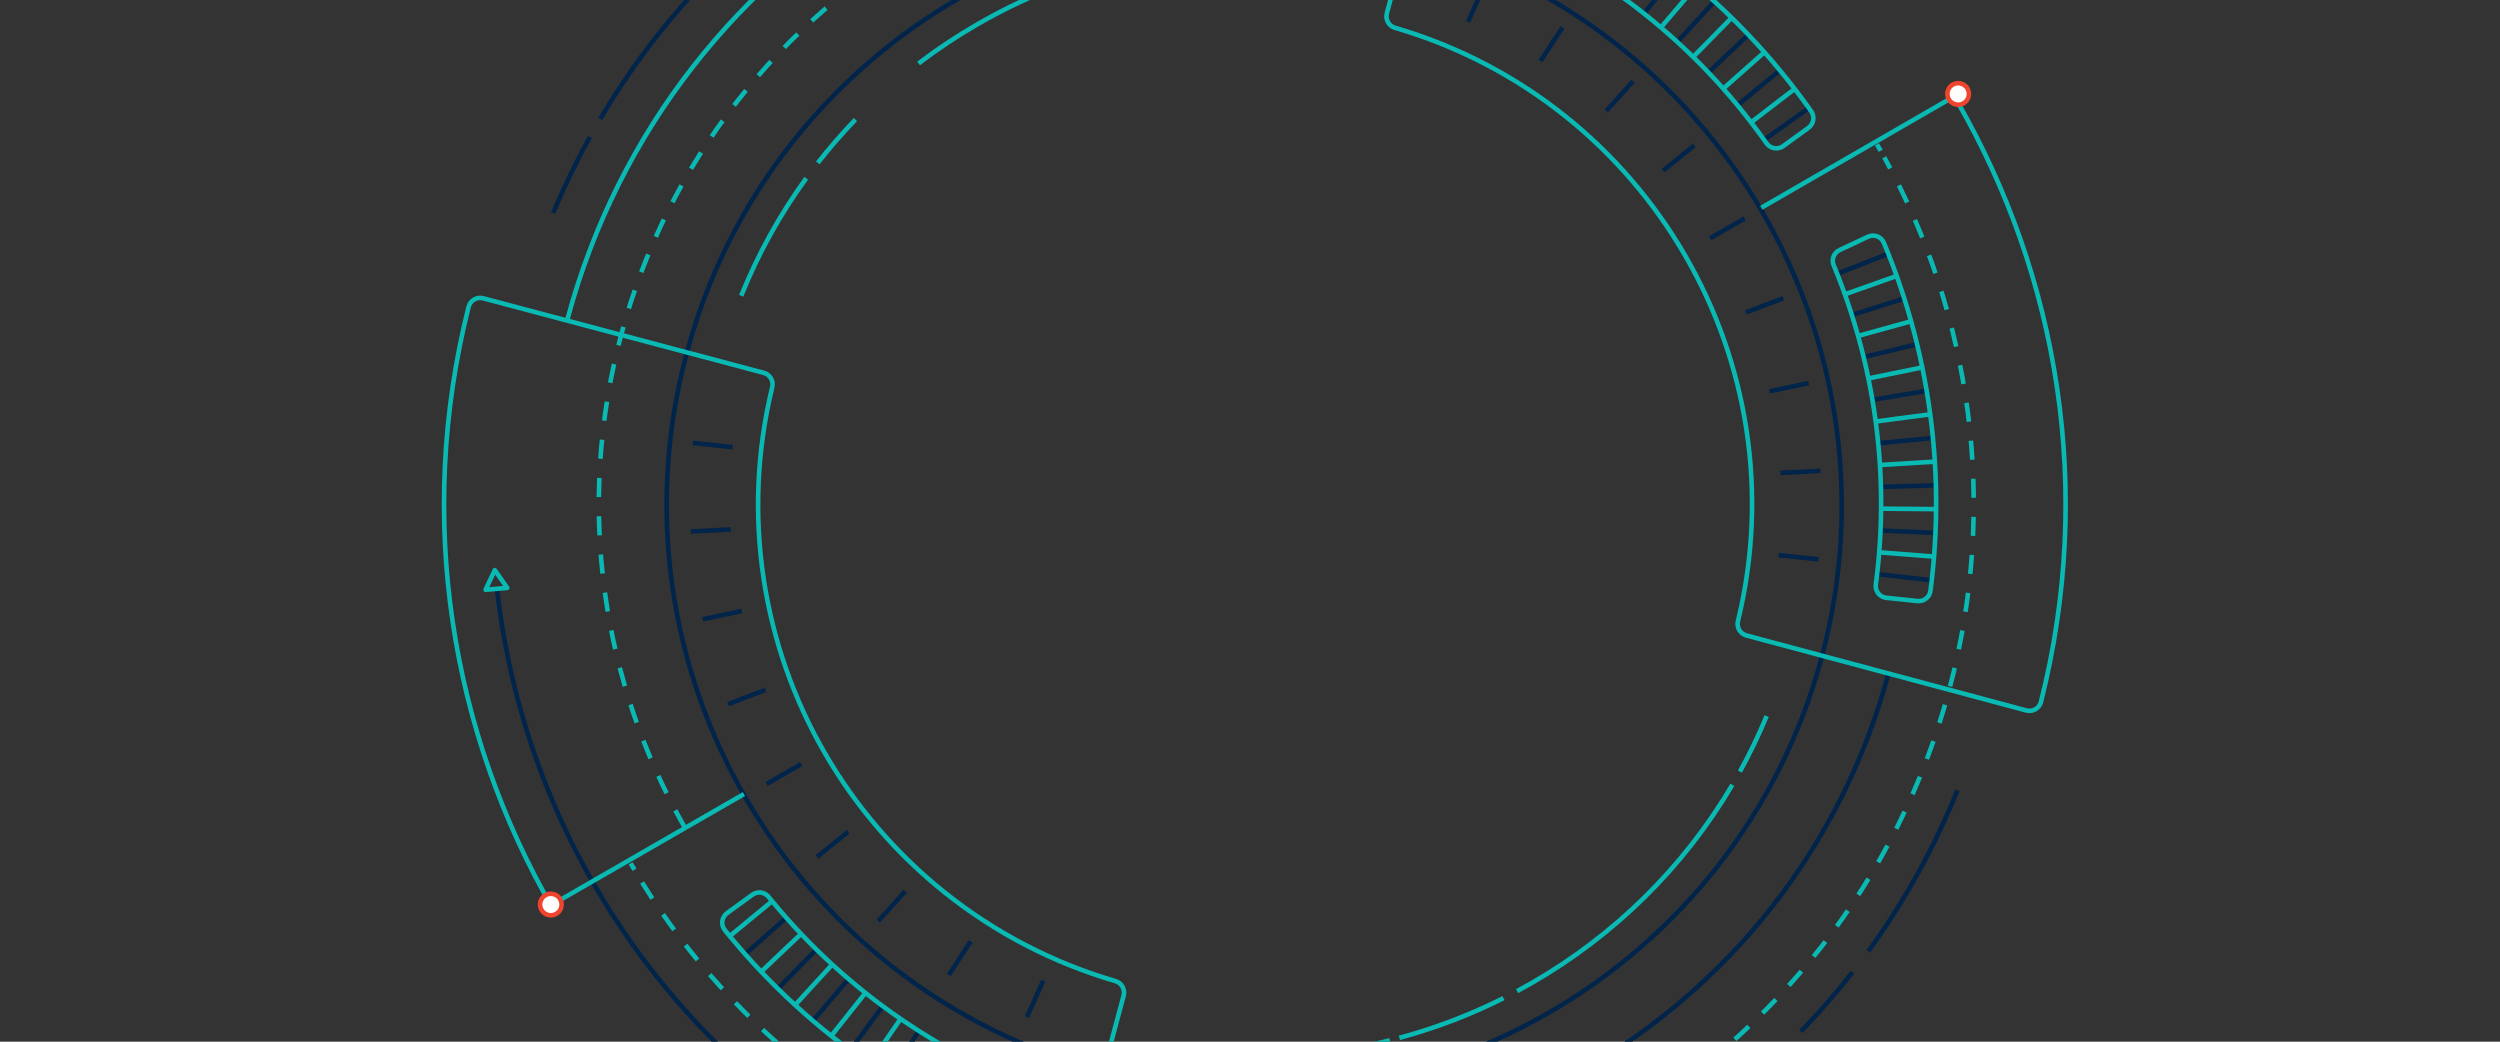<?xml version="1.0" encoding="UTF-8"?>
<svg width="1440px" height="600px" viewBox="0 0 1440 600" version="1.1" xmlns="http://www.w3.org/2000/svg" xmlns:xlink="http://www.w3.org/1999/xlink">
    <rect x="0" y="0" width="1440" height="600" fill="#333333" stroke="none"/>
    <!-- Generator: Sketch 57.1 (83088) - https://sketch.com -->
    <title>One Up 1 - On Light</title>
    <desc>Created with Sketch.</desc>
    <g id="One-Up-1---On-Light" stroke="none" stroke-width="1" fill="none" fill-rule="evenodd">
        <g id="Group-229" transform="translate(224, -0.405)">
            <g transform="translate(496.491, 300.5) rotate(-75) translate(-496.491, -300.5) translate(33.491, -167)">
                <g id="Group-23" transform="translate(58.525, 89.298)" stroke="#09B9B3" stroke-width="2.64">
                    <path d="M121.544,84.185 C120.533,85.196 119.526,86.213 118.525,87.235" id="Stroke-1" stroke-linejoin="round"></path>
                    <path d="M112.593,93.416 C42.851,167.596 0.12,267.495 0.12,377.383 C0.12,491.821 46.463,595.427 121.397,670.437 C196.365,745.481 299.948,791.902 414.371,791.902 C525.724,791.902 626.817,747.936 701.258,676.407" id="Stroke-3" stroke-linejoin="round" stroke-dasharray="10.979,10.979"></path>
                    <path d="M704.332,673.423 C705.353,672.421 706.369,671.414 707.38,670.402" id="Stroke-5" stroke-linejoin="round"></path>
                    <path d="M149.775,108.745 C217.824,41.562 311.289,0.111 414.419,0.111 L414.78,0.111 C518.71,0.207 612.793,42.394 680.914,110.572 C749.127,178.813 791.304,273.097 791.304,377.239 L791.304,377.5" id="Stroke-7" stroke-dasharray="11.037,11.037"></path>
                </g>
                <g id="Group-42" transform="translate(61.787, 51.865)" stroke-width="2.64">
                    <path d="M649.044,175.802 C587.973,114.595 503.619,76.74 410.448,76.74 C317.294,76.74 232.957,114.581 171.886,175.764 C110.757,237.012 72.943,321.651 72.943,415.148 C72.943,508.569 110.699,593.152 171.742,654.387 C232.823,715.659 317.222,753.558 410.448,753.558 C503.691,753.558 588.103,715.642 649.188,654.349 C710.21,593.118 747.95,508.551 747.95,415.148 C747.95,321.672 710.152,237.047 649.044,175.802 Z" id="Stroke-24" stroke="#01244A"></path>
                    <path d="M9.278,239.159 C9.293,239.124 9.308,239.09 9.323,239.055 C57.968,127.955 146.888,47.127 251.337,6.214" id="Stroke-26" stroke="#01244A"></path>
                    <polygon id="Stroke-28" stroke="#09B9B3" stroke-linecap="round" stroke-linejoin="round" points="261.174 2.313 257.143 7.103 253.111 11.893 250.99 5.998 248.869 0.102 255.021 1.208"></polygon>
                    <path d="M239.893,817.652 C225.939,811.722 212.362,805.087 199.196,797.788" id="Stroke-32" stroke="#01244A"></path>
                    <path d="M356.751,848.919 C320.959,844.557 286.509,835.846 253.931,823.327" id="Stroke-34" stroke="#01244A"></path>
                </g>
                <g id="Group-85" transform="translate(96.882, 33.159)" stroke="#01244A" stroke-width="2.64">
                    <path d="M0.137,434.75 C0.208,538.839 42.313,633.062 110.335,701.284 C178.419,769.573 272.479,811.802 376.366,811.802 C376.61,811.802 376.853,811.802 377.096,811.802" id="Stroke-43"></path>
                    <path d="M429.383,755.839 L425.783,733.05" id="Stroke-45"></path>
                    <path d="M478.944,743.796 L471.834,721.851" id="Stroke-47"></path>
                    <path d="M526.015,724.125 L515.57,703.566" id="Stroke-49"></path>
                    <path d="M569.44,697.312 L555.916,678.645" id="Stroke-51"></path>
                    <path d="M608.146,664.017 L591.878,647.701" id="Stroke-53"></path>
                    <path d="M641.183,625.058 L622.57,611.496" id="Stroke-55"></path>
                    <path d="M667.736,581.397 L647.236,570.922" id="Stroke-57"></path>
                    <path d="M687.152,534.107 L665.27,526.977" id="Stroke-59"></path>
                    <path d="M698.951,484.354 L676.227,480.744" id="Stroke-61"></path>
                    <path d="M326.354,112.259 L329.953,135.048" id="Stroke-63"></path>
                    <path d="M276.793,124.302 L283.903,146.247" id="Stroke-65"></path>
                    <path d="M229.721,143.973 L240.167,164.532" id="Stroke-67"></path>
                    <path d="M186.297,170.786 L199.821,189.453" id="Stroke-69"></path>
                    <path d="M147.59,204.082 L163.859,220.397" id="Stroke-71"></path>
                    <path d="M114.554,243.04 L133.167,256.602" id="Stroke-73"></path>
                    <path d="M88,286.701 L108.501,297.177" id="Stroke-75"></path>
                    <path d="M68.585,333.991 L90.466,341.121" id="Stroke-77"></path>
                    <path d="M56.785,383.744 L79.509,387.354" id="Stroke-79"></path>
                    <path d="M693.837,134.432 C690.741,131.124 687.593,127.869 684.393,124.66 C631.991,72.098 566.313,32.851 492.842,12.409" id="Stroke-81"></path>
                    <path d="M481.241,9.355 C465.624,5.469 449.673,2.43 433.446,0.289" id="Stroke-83"></path>
                </g>
                <g id="Group-206" transform="translate(85.6, 150.239)" stroke-width="2.64">
                    <path d="M582.443,64.166 C593.26,72.53 603.526,81.577 613.175,91.242 C625.964,104.048 637.673,117.934 648.148,132.754" id="Stroke-88" stroke="#09B9B3"></path>
                    <path d="M512.062,22.925 C522.252,27.249 532.169,32.089 541.783,37.412" id="Stroke-90" stroke="#09B9B3"></path>
                    <path d="M426.719,0.121 C452.859,3.303 478.018,9.656 501.81,18.785" id="Stroke-92" stroke="#09B9B3"></path>
                    <path d="M155.524,535.466 C157.787,537.879 160.087,540.254 162.424,542.595 C200.711,580.939 248.699,609.57 302.38,624.483" id="Stroke-98" stroke="#09B9B3"></path>
                    <path d="M109.185,472.043 C107.65,469.287 106.159,466.507 104.705,463.703" id="Stroke-100" stroke="#09B9B3"></path>
                    <path d="M73.232,368.642 C78.412,400.478 88.297,430.729 102.145,458.661" id="Stroke-104" stroke="#09B9B3"></path>
                    <path d="M111.982,476.961 C122.773,495.574 135.393,512.992 149.591,528.972" id="Stroke-106" stroke="#09B9B3"></path>
                    <path d="M310.857,626.711 C322.267,629.546 333.922,631.763 345.778,633.325" id="Stroke-108" stroke="#09B9B3"></path>
                    <path d="M40.645,220.611 L10.139,212.165" id="Stroke-116" stroke="#09B9B3"></path>
                    <path d="M44.207,208.537 L14.016,199.03" id="Stroke-118" stroke="#01244A"></path>
                    <path d="M48.19,196.597 L18.348,186.039" id="Stroke-120" stroke="#09B9B3"></path>
                    <path d="M52.594,184.807 L23.137,173.213" id="Stroke-122" stroke="#01244A"></path>
                    <path d="M57.407,173.175 L28.374,160.559" id="Stroke-124" stroke="#09B9B3"></path>
                    <path d="M62.624,161.722 L34.044,148.1" id="Stroke-126" stroke="#01244A"></path>
                    <path d="M68.235,150.461 L40.155,135.85" id="Stroke-128" stroke="#09B9B3"></path>
                    <path d="M74.24,139.406 L46.688,123.824" id="Stroke-130" stroke="#01244A"></path>
                    <path d="M80.629,128.564 L53.636,112.027" id="Stroke-132" stroke="#09B9B3"></path>
                    <path d="M87.389,117.955 L60.989,100.488" id="Stroke-134" stroke="#01244A"></path>
                    <path d="M94.511,107.59 L68.739,89.214" id="Stroke-136" stroke="#09B9B3"></path>
                    <path d="M96.379,104.991 C95.752,105.853 95.128,106.721 94.511,107.59 C92.078,111.001 89.702,114.454 87.389,117.955 C85.071,121.449 82.819,124.984 80.629,128.564 C78.435,132.137 76.307,135.751 74.24,139.406 C72.173,143.051 70.171,146.737 68.235,150.461 C66.301,154.175 64.43,157.929 62.624,161.722 C60.817,165.501 59.079,169.321 57.407,173.175 C55.734,177.019 54.13,180.894 52.594,184.807 C51.059,188.702 49.591,192.632 48.19,196.596 C46.795,200.543 45.468,204.525 44.207,208.537 C42.952,212.532 41.763,216.558 40.645,220.611 C39.531,224.648 38.482,228.711 37.509,232.802 C36.535,236.873 35.634,240.971 34.804,245.097 C33.972,249.198 33.214,253.327 32.525,257.476 C32.223,259.302 31.935,261.132 31.661,262.965 C31.106,266.675 27.668,269.245 23.952,268.734 L6.183,266.29 C2.399,265.769 -0.23,262.254 0.332,258.468 C0.641,256.395 0.966,254.329 1.309,252.27 C2.056,247.753 2.879,243.264 3.784,238.802 C4.685,234.316 5.669,229.854 6.728,225.427 C7.787,220.975 8.925,216.555 10.139,212.165 C11.352,207.754 12.644,203.375 14.016,199.03 C15.383,194.664 16.83,190.333 18.348,186.039 C19.87,181.728 21.464,177.452 23.137,173.213 C24.806,168.96 26.554,164.739 28.374,160.558 C30.191,156.368 32.083,152.215 34.044,148.1 C36.011,143.978 38.047,139.893 40.155,135.85 C42.26,131.8 44.44,127.791 46.688,123.824 C48.933,119.849 51.25,115.916 53.636,112.027 C56.018,108.135 58.469,104.288 60.989,100.488 C63.508,96.682 66.089,92.924 68.739,89.214 C69.595,88.009 70.463,86.811 71.333,85.617 C73.647,82.445 78.137,81.855 81.184,84.323 L95.142,95.635 C97.973,97.928 98.522,102.04 96.379,104.991 Z" id="Stroke-138" stroke="#09B9B3"></path>
                    <path d="M752.593,460.312 L723.136,448.718" id="Stroke-152" stroke="#09B9B3"></path>
                    <path d="M747.366,472.97 L718.333,460.353" id="Stroke-154" stroke="#01244A"></path>
                    <path d="M741.696,485.439 L713.123,471.82" id="Stroke-156" stroke="#09B9B3"></path>
                    <path d="M735.598,497.702 L707.519,483.091" id="Stroke-158" stroke="#01244A"></path>
                    <path d="M729.076,509.742 L701.52,494.16" id="Stroke-160" stroke="#09B9B3"></path>
                    <polyline id="Stroke-162" stroke="#01244A" points="722.131 521.545 695.138 505.012 695.134 505.012"></polyline>
                    <path d="M714.782,533.101 L688.379,515.632" id="Stroke-164" stroke="#09B9B3"></path>
                    <path d="M707.032,544.393 L681.26,526.014" id="Stroke-166" stroke="#01244A"></path>
                    <path d="M698.898,555.411 L673.78,536.142" id="Stroke-168" stroke="#09B9B3"></path>
                    <path d="M690.384,566.133 L665.955,546" id="Stroke-170" stroke="#01244A"></path>
                    <path d="M774.691,379.096 C774.578,379.806 774.465,380.513 774.349,381.22 C773.605,385.737 772.782,390.23 771.884,394.691 C770.986,399.181 770.009,403.64 768.953,408.07 C767.898,412.525 766.763,416.946 765.553,421.339 C764.343,425.75 763.054,430.129 761.69,434.477 C760.326,438.843 758.883,443.178 757.368,447.475 C755.849,451.79 754.256,456.07 752.593,460.312 C750.924,464.567 749.179,468.789 747.366,472.97 C745.549,477.163 743.661,481.32 741.696,485.439 C739.736,489.567 737.703,493.655 735.599,497.702 C733.494,501.759 731.317,505.771 729.076,509.742 C726.831,513.72 724.513,517.657 722.131,521.545 C719.749,525.444 717.298,529.295 714.782,533.101 C712.266,536.914 709.682,540.676 707.032,544.393 C704.386,548.113 701.674,551.789 698.898,555.411 C696.122,559.035 693.284,562.611 690.384,566.132 C689.893,566.733 689.397,567.334 688.896,567.934 C686.49,570.821 682.219,571.25 679.302,568.885 L665.369,557.597 C662.39,555.184 661.962,550.801 664.416,547.86 C664.93,547.242 665.444,546.621 665.955,546 C668.618,542.763 671.226,539.475 673.78,536.142 C676.33,532.813 678.826,529.436 681.259,526.014 C683.693,522.599 686.069,519.136 688.378,515.632 C690.696,512.134 692.948,508.592 695.134,505.012 L695.138,505.012 C697.328,501.436 699.457,497.818 701.521,494.16 C703.584,490.511 705.582,486.822 707.519,483.091 C709.452,479.374 711.32,475.616 713.123,471.819 C714.926,468.034 716.664,464.21 718.333,460.353 C720.003,456.509 721.603,452.63 723.136,448.718 C724.668,444.819 726.131,440.882 727.526,436.918 C728.921,432.968 730.245,428.983 731.503,424.97 C732.753,420.975 733.939,416.95 735.05,412.893 C736.164,408.856 737.206,404.789 738.176,400.695 C739.146,396.621 740.044,392.522 740.87,388.397 C741.696,384.295 742.45,380.166 743.129,376.014 C743.218,375.496 743.304,374.977 743.386,374.455 C743.976,370.773 747.4,368.243 751.088,368.751 L768.851,371.192 C772.669,371.717 775.298,375.286 774.691,379.096 Z" id="Stroke-172" stroke="#09B9B3"></path>
                    <path d="M621.151,632.072 L602.313,606.619" id="Stroke-174" stroke="#01244A"></path>
                    <path d="M610.025,640.051 L592.085,613.953" id="Stroke-176" stroke="#09B9B3"></path>
                    <path d="M598.628,647.637 L581.606,620.924" id="Stroke-178" stroke="#01244A"></path>
                    <path d="M586.971,654.82 L570.888,627.528" id="Stroke-180" stroke="#09B9B3"></path>
                    <path d="M575.07,661.588 L559.947,633.753" id="Stroke-182" stroke="#01244A"></path>
                    <path d="M562.939,667.938 L548.796,639.588" id="Stroke-184" stroke="#09B9B3"></path>
                    <path d="M550.593,673.858 L537.444,645.032" id="Stroke-186" stroke="#01244A"></path>
                    <path d="M538.044,679.34 L525.91,650.07" id="Stroke-188" stroke="#09B9B3"></path>
                    <path d="M525.31,684.375 L514.204,654.697" id="Stroke-190" stroke="#01244A"></path>
                    <path d="M512.411,688.964 L502.344,658.915" id="Stroke-192" stroke="#09B9B3"></path>
                    <path d="M499.352,693.089 L490.341,662.711" id="Stroke-194" stroke="#01244A"></path>
                    <path d="M486.162,696.755 L478.214,666.078" id="Stroke-196" stroke="#09B9B3"></path>
                    <path d="M472.846,699.95 L465.973,669.019" id="Stroke-198" stroke="#01244A"></path>
                    <path d="M459.43,702.682 L453.64,671.525" id="Stroke-200" stroke="#09B9B3"></path>
                    <path d="M445.925,704.933 L441.225,673.598" id="Stroke-202" stroke="#01244A"></path>
                    <path d="M626.516,628.015 C624.74,629.384 622.951,630.737 621.152,632.072 C617.491,634.8 613.782,637.46 610.025,640.051 C606.272,642.646 602.474,645.176 598.628,647.637 C594.789,650.098 590.902,652.493 586.971,654.82 C583.049,657.147 579.08,659.402 575.07,661.588 C571.07,663.778 567.025,665.896 562.939,667.938 C558.864,669.983 554.747,671.957 550.593,673.858 C546.449,675.76 542.263,677.586 538.044,679.34 C533.838,681.093 529.591,682.776 525.31,684.375 C521.046,685.981 516.748,687.508 512.412,688.964 C508.093,690.416 503.74,691.792 499.352,693.089 C494.989,694.39 490.591,695.612 486.162,696.754 C481.754,697.897 477.316,698.965 472.846,699.95 C468.404,700.939 463.93,701.848 459.43,702.682 C454.953,703.509 450.453,704.261 445.925,704.933 C443.916,705.235 441.9,705.52 439.878,705.788 C436.221,706.276 432.834,703.767 432.255,700.115 L429.914,685.422 L429.911,685.394 L429.41,682.25 C429.317,681.667 429.301,681.09 429.355,680.527 L429.355,680.524 C429.654,677.448 432.029,674.857 435.234,674.439 C437.236,674.174 439.234,673.896 441.225,673.598 C445.387,672.98 449.527,672.286 453.64,671.525 C457.778,670.763 461.888,669.925 465.973,669.019 C470.08,668.109 474.162,667.132 478.214,666.078 C482.286,665.028 486.327,663.905 490.341,662.711 C494.371,661.516 498.375,660.25 502.345,658.915 C506.331,657.58 510.283,656.176 514.204,654.696 C518.139,653.224 522.043,651.68 525.91,650.07 C529.79,648.46 533.632,646.779 537.444,645.032 C541.266,643.284 545.05,641.469 548.797,639.588 C552.553,637.707 556.269,635.761 559.947,633.754 C563.635,631.742 567.282,629.666 570.888,627.528 C574.501,625.389 578.076,623.189 581.606,620.924 C585.144,618.662 588.637,616.338 592.085,613.953 C595.54,611.568 598.947,609.124 602.313,606.618 C603.749,605.551 605.179,604.473 606.598,603.385 C609.47,601.182 613.566,601.642 615.9,604.408 L627.565,618.226 C630.067,621.192 629.591,625.647 626.516,628.015 Z" id="Stroke-204" stroke="#09B9B3"></path>
                </g>
                <polyline id="Stroke-207" stroke="#09B9B3" stroke-width="2.64" points="713.394 704.833 760.357 751.794 803.394 794.833"></polyline>
                <g id="Group-228" transform="translate(0.623, 0.08)">
                    <path d="M473.077,57.12 C585.964,57.216 688.154,103.085 762.145,177.21 C834.698,249.873 880.129,349.937 881.975,460.391 C882.038,464.235 878.95,467.389 875.112,467.389 L765.13,467.391 C761.397,467.391 758.359,470.381 758.272,474.119 C756.515,550.418 724.941,619.228 674.764,669.529 C624.533,719.893 555.554,751.591 479.288,753.357 C475.557,753.443 472.572,756.487 472.572,760.226 L472.572,848.132 L472.572,927.119 C472.572,930.963 475.722,934.047 479.559,933.992 C605.383,932.139 718.721,880.345 801.522,797.489" id="Stroke-208" stroke="#09B9B3" stroke-width="2.64"></path>
                    <polyline id="Stroke-210" stroke="#09B9B3" stroke-width="2.64" points="144.625 135.675 187.785 178.907 234.879 226.084"></polyline>
                    <path d="M142.334,137.187 C142.406,137.115 142.475,137.046 142.547,136.974 C225.302,54.062 339.038,2.2 464.855,0.269 C468.688,0.211 471.837,3.287 471.844,7.128 L472.009,87.158 L472.193,174.305 C472.201,178.05 469.214,181.102 465.477,181.188 C389.286,182.952 320.096,214.579 269.883,264.837 C219.601,315.154 187.952,384.271 186.192,460.673 C186.106,464.411 183.067,467.401 179.335,467.401 L12.708,467.401" id="Stroke-212" stroke="#09B9B3" stroke-width="2.64"></path>
                    <path d="M6.017,467.242 C6.047,593.566 56.111,708.113 137.492,792.142 C140.162,794.9 144.567,794.943 147.279,792.226 L160.229,779.254 L178.969,760.484" id="Stroke-214" stroke="#09B9B3" stroke-width="2.64"></path>
                    <path d="M144.625,141.346 C141.198,141.346 138.42,138.564 138.42,135.131 C138.42,131.698 141.198,128.915 144.625,128.915 C148.053,128.915 150.831,131.698 150.831,135.131 C150.831,138.564 148.053,141.346 144.625,141.346" id="Fill-216" fill="#FFFFFF"></path>
                    <path d="M144.625,141.346 C141.198,141.346 138.42,138.564 138.42,135.131 C138.42,131.698 141.198,128.915 144.625,128.915 C148.053,128.915 150.831,131.698 150.831,135.131 C150.831,138.564 148.053,141.346 144.625,141.346 Z" id="Stroke-218" stroke="#EF442E" stroke-width="2.64"></path>
                    <path d="M799.218,797.273 C799.218,800.706 801.997,803.489 805.424,803.489 C808.851,803.489 811.629,800.706 811.629,797.273 C811.629,793.841 808.851,791.058 805.424,791.058 C801.997,791.058 799.218,793.841 799.218,797.273" id="Fill-224" fill="#FFFFFF"></path>
                    <path d="M799.218,797.273 C799.218,800.706 801.997,803.489 805.424,803.489 C808.851,803.489 811.629,800.706 811.629,797.273 C811.629,793.841 808.851,791.058 805.424,791.058 C801.997,791.058 799.218,793.841 799.218,797.273 Z" id="Stroke-226" stroke="#EF442E" stroke-width="2.64"></path>
                </g>
            </g>
        </g>
    </g>
</svg>